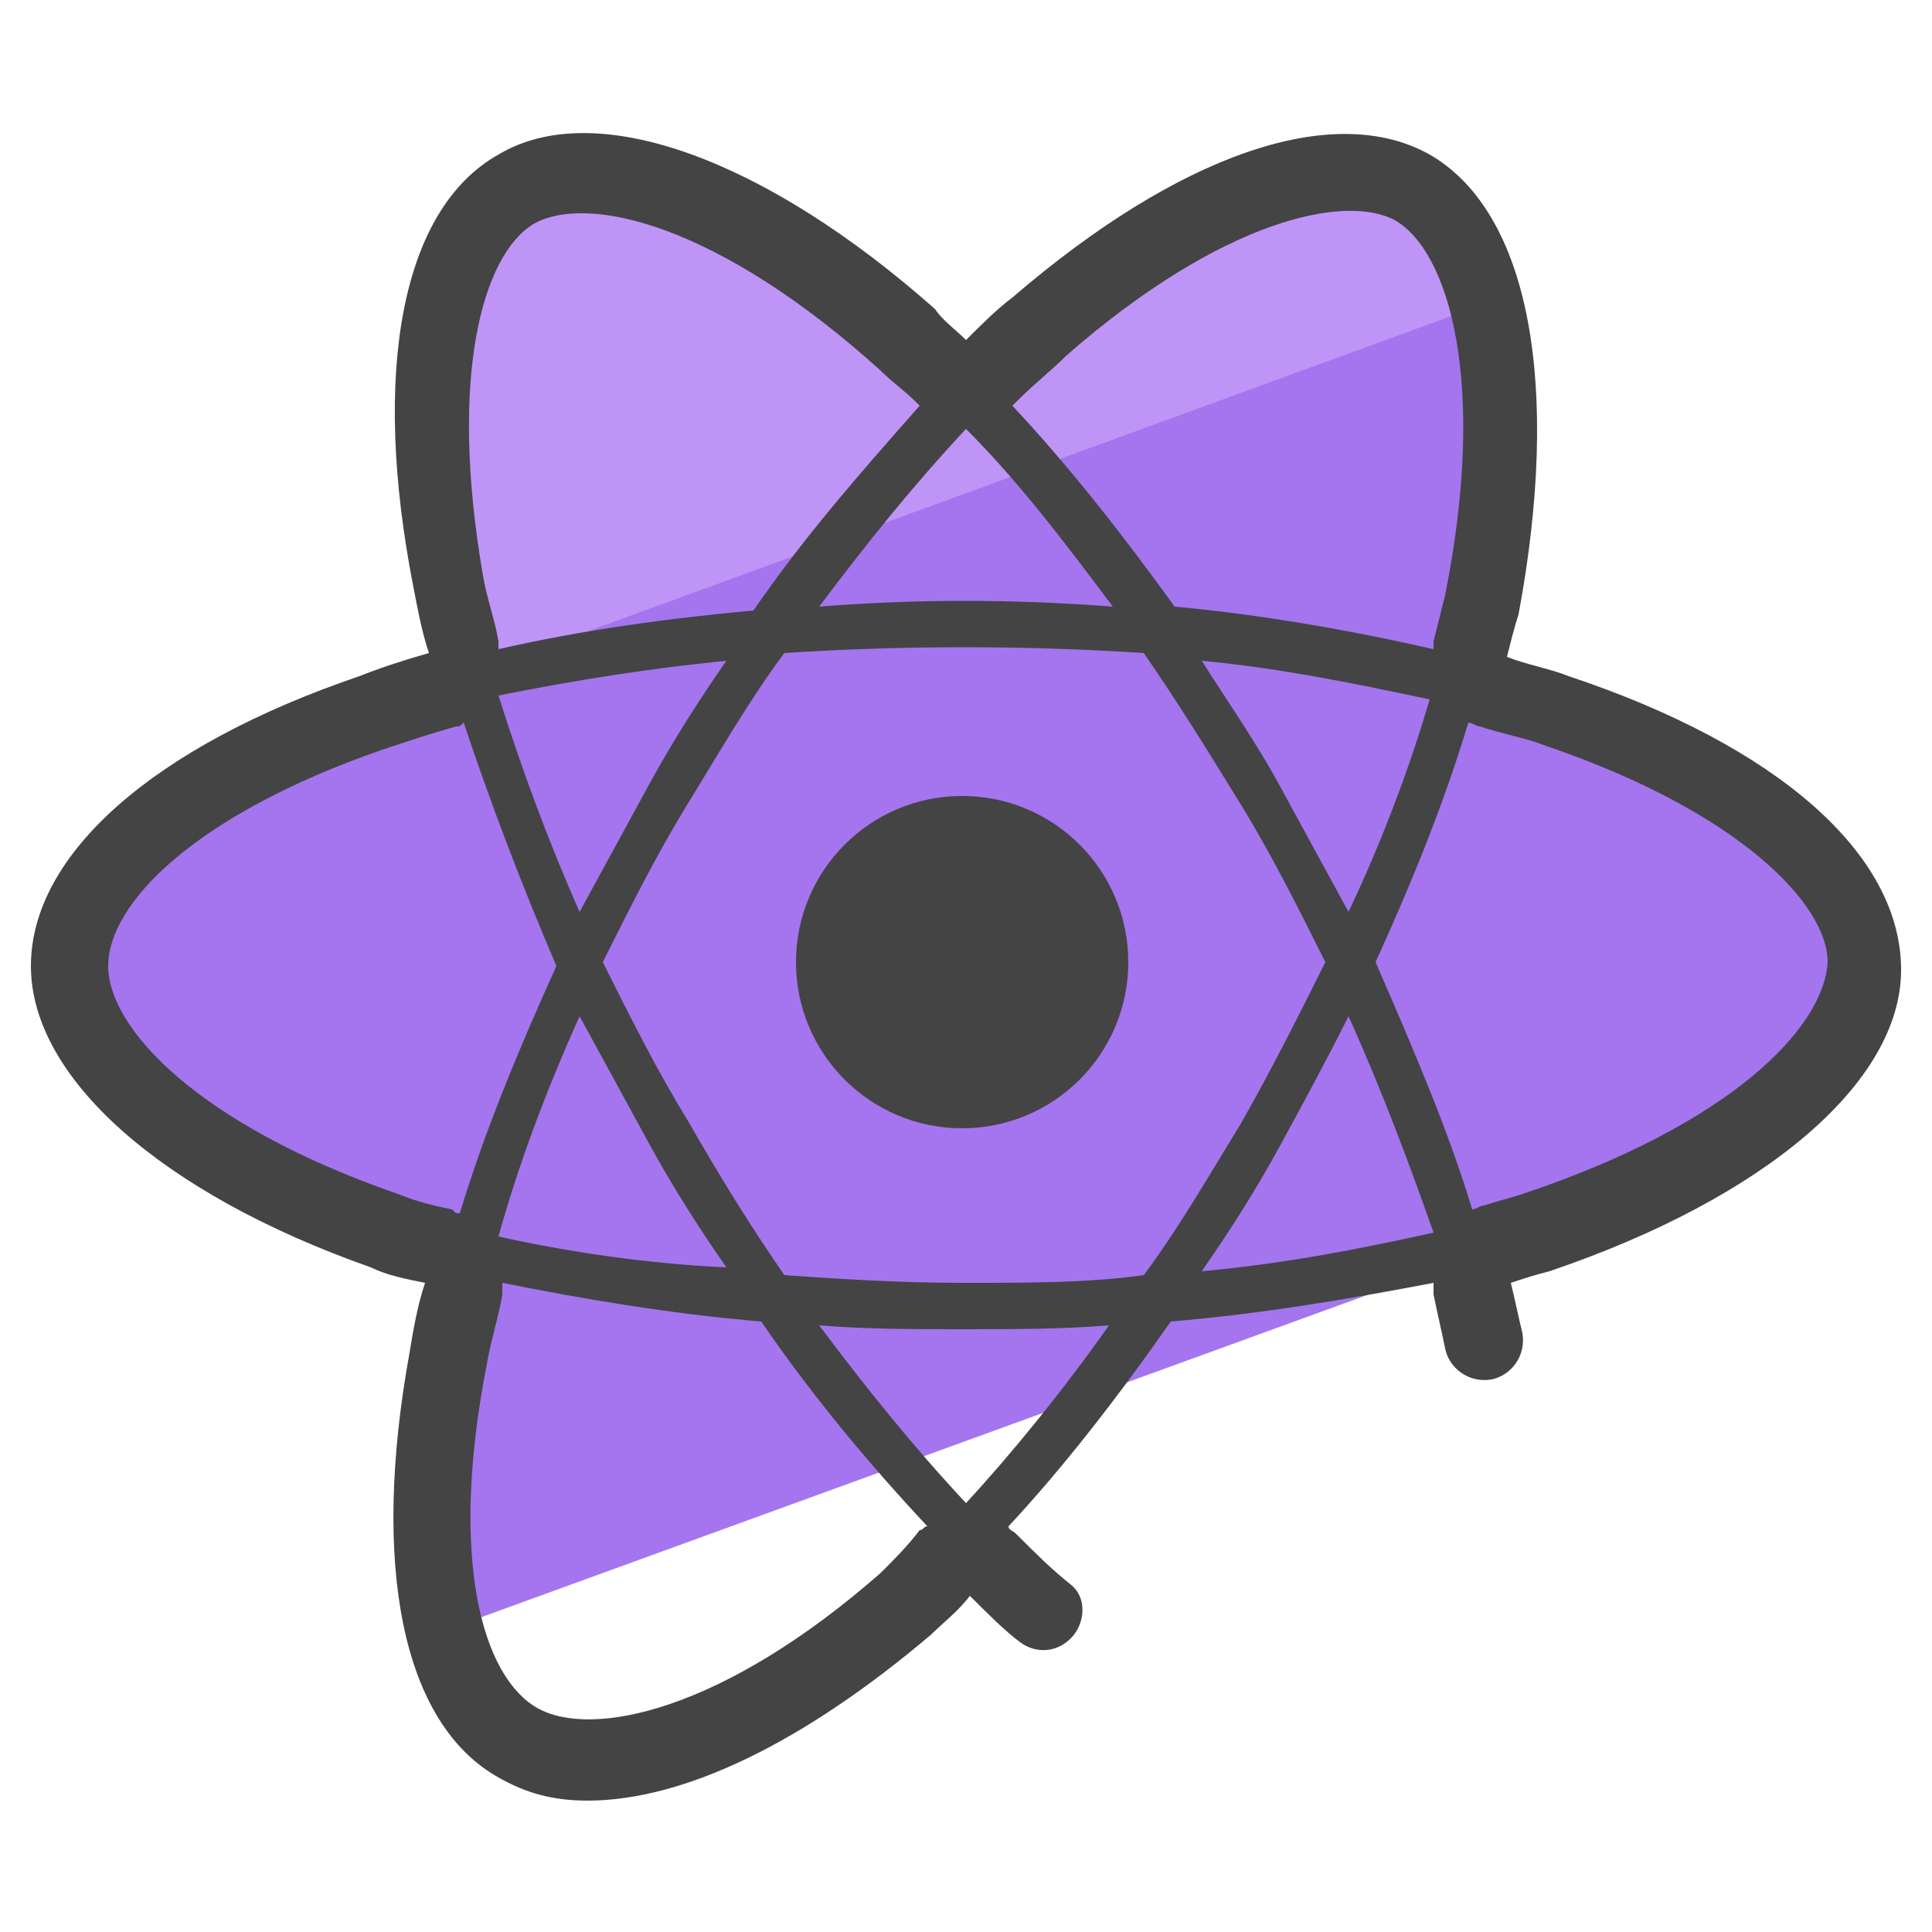<?xml version="1.0" encoding="utf-8"?>
<!-- Generator: Adobe Illustrator 24.0.0, SVG Export Plug-In . SVG Version: 6.00 Build 0)  -->
<svg version="1.1" id="Camada_1" xmlns="http://www.w3.org/2000/svg" xmlns:xlink="http://www.w3.org/1999/xlink" x="0px" y="0px"
	 viewBox="0 0 50 50" style="enable-background:new 0 0 50 50;" xml:space="preserve">
<style type="text/css">
	.st0{fill:#A475EF;}
	.st1{fill:#BF94F7;}
	.st2{fill:#444444;}
</style>
<path class="st0" d="M9.9,31.8c0.7,0.2,1.5,0.5,2.3,0.7c-0.3,0.9-0.5,1.8-0.6,2.7c-0.5,2.8-0.5,5.2-0.1,7l26.4-9.6
	c0-0.1,0-0.1,0-0.2c0.6-0.2,1.2-0.3,1.9-0.5c5.3-1.7,8.5-4.5,8.5-6.9c0-2.3-3-4.9-7.9-6.6c-0.8-0.3-1.7-0.5-2.5-0.7
	c0.2-0.7,0.4-1.4,0.5-2c1.1-5.4,0.4-9.6-1.7-10.8c-2-1.2-5.7,0.2-9.6,3.6C26.2,9,25.6,9.6,25,10.2c-0.5-0.5-1-1-1.5-1.4
	c-4.1-3.7-8.1-5.1-10.2-3.9c-2,1.2-2.7,5.1-1.7,10.1c0.2,0.8,0.4,1.7,0.6,2.5c-1,0.2-1.9,0.5-2.7,0.8c-4.8,1.7-7.7,4.2-7.7,6.5
	C1.8,27.3,4.8,30.1,9.9,31.8z"/>
<path class="st1" d="M12.3,17.4l26.3-9.6c-0.4-1.4-1-2.5-1.9-3c-2-1.2-5.7,0.2-9.6,3.6c-0.7,0.6-1.3,1.2-1.9,1.8
	c-0.5-0.5-1-1-1.5-1.4c-4.1-3.7-8.1-5.1-10.2-3.9c-2,1.2-2.7,5.1-1.7,10.1C11.9,15.8,12.1,16.6,12.3,17.4z"/>
<g>
	<circle class="st2" cx="24.9" cy="24.9" r="4.3"/>
	<path class="st2" d="M40.6,17.5c-0.5-0.2-1.1-0.3-1.6-0.5c0.1-0.4,0.2-0.8,0.3-1.1C40.4,10,39.6,5.5,37,4c-2.5-1.4-6.5,0-10.8,3.7
		c-0.4,0.3-0.8,0.7-1.2,1.1c-0.3-0.3-0.6-0.5-0.8-0.8c-4.4-3.9-8.8-5.5-11.3-4c-2.5,1.4-3.3,5.6-2.2,11.2c0.1,0.5,0.2,1.1,0.4,1.7
		c-0.7,0.2-1.3,0.4-1.8,0.6C4,19.3,0.8,22.1,0.8,25c0,2.9,3.4,5.9,8.8,7.8c0.4,0.2,0.9,0.3,1.4,0.4c-0.2,0.6-0.3,1.2-0.4,1.8
		c-1,5.5-0.2,9.6,2.3,11c0.7,0.4,1.4,0.6,2.3,0.6c2.5,0,5.6-1.5,8.9-4.3c0.3-0.3,0.7-0.6,1-1c0.5,0.5,0.9,0.9,1.3,1.2
		c0.4,0.3,1,0.3,1.4-0.2c0.3-0.4,0.3-1-0.1-1.3c-0.5-0.4-0.9-0.8-1.4-1.3c-0.1-0.1-0.2-0.1-0.2-0.2c1.4-1.5,2.8-3.3,4.2-5.3
		c2.4-0.2,4.7-0.6,6.8-1c0,0.1,0,0.2,0,0.3c0.1,0.5,0.2,0.9,0.3,1.4c0.1,0.5,0.6,0.9,1.2,0.8c0.5-0.1,0.9-0.6,0.8-1.2
		c-0.1-0.4-0.2-0.9-0.3-1.3c0.3-0.1,0.6-0.2,1-0.3c5.6-1.9,9.1-4.9,9.1-7.8C49.2,22.1,46,19.3,40.6,17.5z M12.9,32
		c0.5-1.8,1.2-3.7,2.1-5.7c0.6,1.1,1.2,2.2,1.8,3.3c0.6,1.1,1.3,2.2,2,3.2C16.7,32.7,14.7,32.4,12.9,32z M18.8,17.1
		c-0.7,1-1.4,2.1-2,3.2c-0.6,1.1-1.2,2.2-1.8,3.3c-0.8-1.8-1.5-3.7-2.1-5.6C14.9,17.6,16.8,17.3,18.8,17.1z M24.9,33.2
		c-1.6,0-3.2-0.1-4.6-0.2c-0.9-1.3-1.7-2.6-2.5-4c-0.8-1.3-1.5-2.7-2.2-4.1c0.7-1.4,1.4-2.8,2.2-4.1c0.8-1.3,1.6-2.7,2.5-3.9
		c3.1-0.2,6.2-0.2,9.3,0c0.9,1.3,1.7,2.6,2.5,3.9c0.8,1.3,1.5,2.7,2.2,4.1c-0.7,1.4-1.4,2.8-2.2,4.2c-0.8,1.3-1.6,2.7-2.5,3.9
		C28.2,33.2,26.6,33.2,24.9,33.2z M21.2,15.7c1.2-1.6,2.4-3.1,3.8-4.6c1.4,1.4,2.6,3,3.8,4.6C26.2,15.5,23.7,15.5,21.2,15.7z
		 M24.9,34.4c1.3,0,2.6,0,3.8-0.1c-1.2,1.7-2.5,3.3-3.7,4.6c-1.4-1.5-2.6-3-3.8-4.6C22.4,34.4,23.7,34.4,24.9,34.4z M33.1,29.7
		c0.6-1.1,1.2-2.2,1.8-3.4c0.9,2,1.6,3.9,2.2,5.6c-1.8,0.4-3.8,0.8-6,1C31.8,31.9,32.5,30.8,33.1,29.7z M34.9,23.6
		c-0.6-1.1-1.2-2.2-1.8-3.3c-0.6-1.1-1.3-2.1-2-3.2c2.1,0.2,4,0.6,5.9,1C36.5,19.8,35.8,21.7,34.9,23.6z M26.3,10.4
		c0.5-0.5,0.9-0.8,1.3-1.2c4-3.5,7.2-4.2,8.5-3.5c1.4,0.8,2.4,4.2,1.3,9.7c-0.1,0.4-0.2,0.8-0.3,1.2c0,0.1,0,0.1,0,0.2
		c-2.2-0.5-4.5-0.9-6.7-1.1c-1.3-1.8-2.7-3.6-4.2-5.2C26.2,10.5,26.2,10.5,26.3,10.4z M13.8,5.8c1.4-0.8,4.8,0,9,3.8
		c0.3,0.3,0.6,0.5,0.9,0.8c0,0,0.1,0.1,0.1,0.1c-1.5,1.7-3,3.4-4.3,5.3c-2.2,0.2-4.4,0.5-6.6,1c0-0.1,0-0.1,0-0.2
		c-0.1-0.6-0.3-1.1-0.4-1.7C11.6,9.7,12.5,6.6,13.8,5.8z M10.3,30.9c-5.2-1.8-7.5-4.3-7.5-5.9c0-1.6,2.2-3.9,7.1-5.6
		c0.6-0.2,1.2-0.4,1.9-0.6c0.1,0,0.1,0,0.2-0.1c0.7,2.1,1.5,4.2,2.4,6.3c-1,2.2-1.9,4.4-2.5,6.4c-0.1,0-0.1,0-0.2-0.1
		C11.2,31.2,10.8,31.1,10.3,30.9z M22.8,40.7c-4.1,3.6-7.5,4.3-8.9,3.5c-1.4-0.8-2.3-3.8-1.3-8.9c0.1-0.6,0.3-1.2,0.4-1.8
		c0-0.1,0-0.2,0-0.3c2,0.4,4.3,0.8,6.7,1c1.3,1.9,2.8,3.7,4.3,5.3c-0.1,0-0.1,0.1-0.2,0.1C23.5,40,23.1,40.4,22.8,40.7z M39.4,30.9
		c-0.3,0.1-0.7,0.2-1,0.3c-0.1,0-0.2,0.1-0.3,0.1c-0.6-2-1.5-4.1-2.5-6.4c1-2.2,1.8-4.2,2.4-6.2c0.1,0,0.2,0.1,0.3,0.1
		c0.6,0.2,1.2,0.3,1.7,0.5c5,1.7,7.3,4.1,7.3,5.6C47.2,26.6,44.8,29.1,39.4,30.9z"/>
</g>
</svg>
